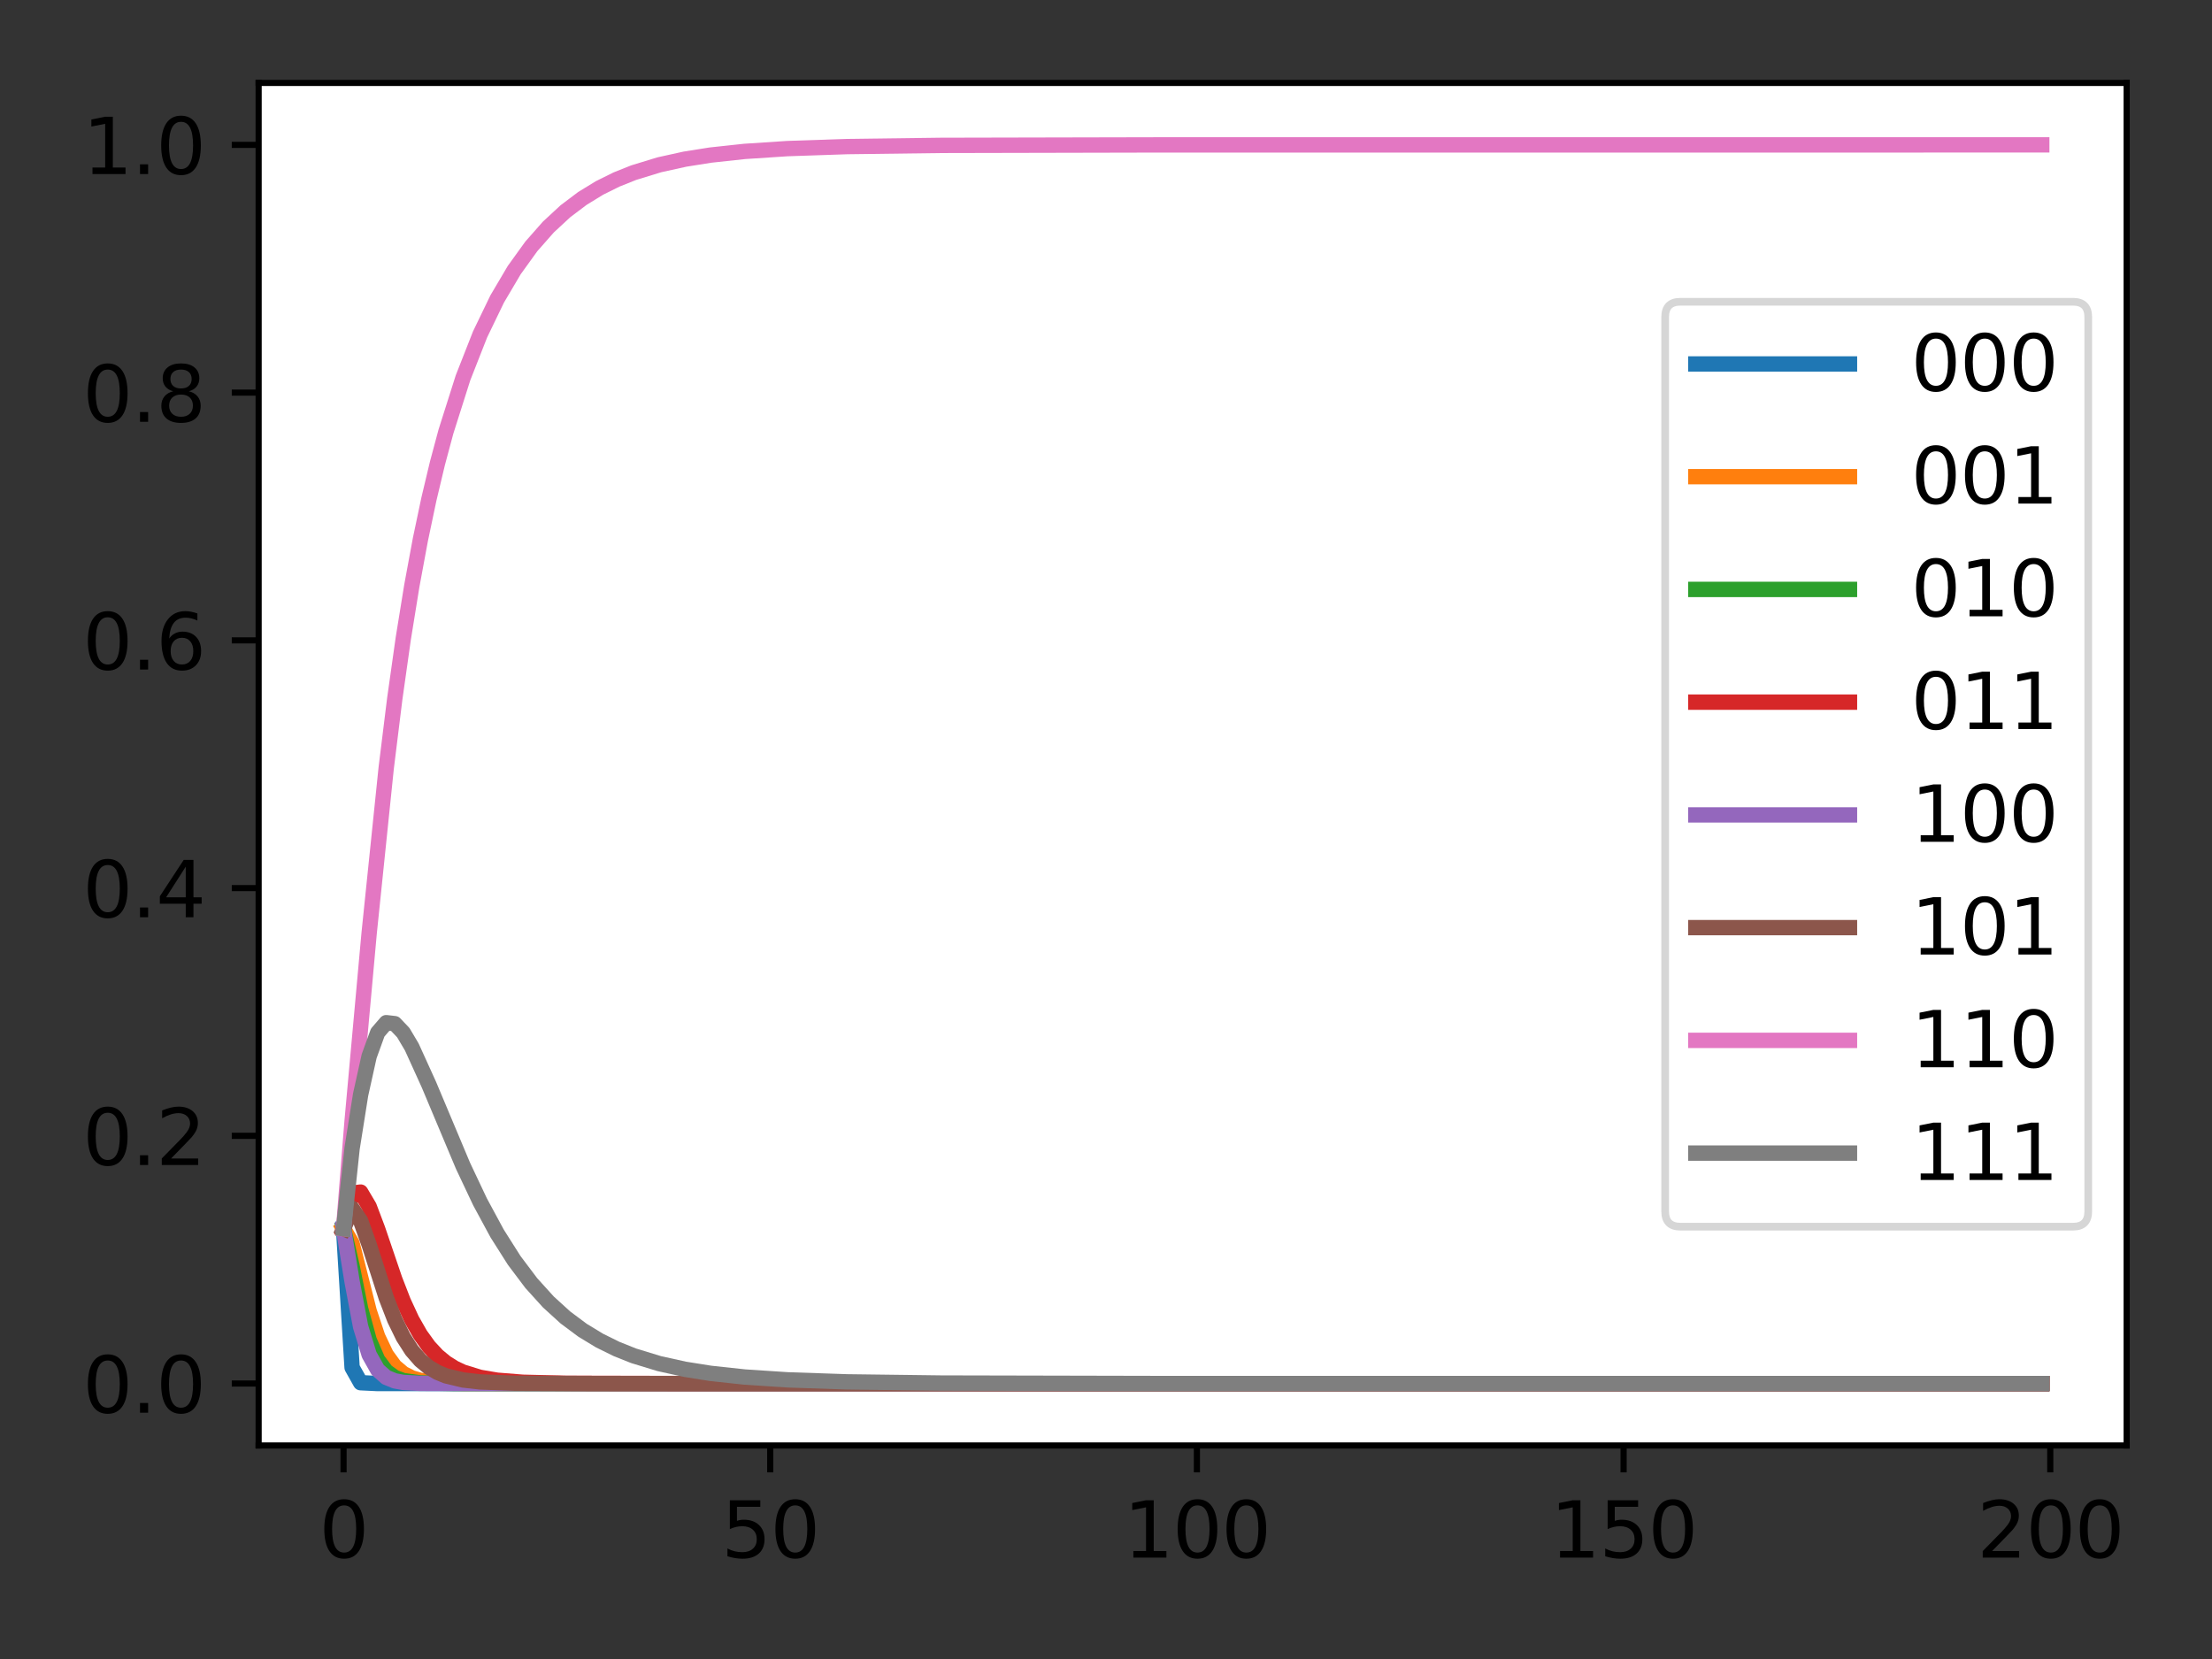 <?xml version="1.0" encoding="utf-8" standalone="no"?>
<!DOCTYPE svg PUBLIC "-//W3C//DTD SVG 1.1//EN"
  "http://www.w3.org/Graphics/SVG/1.1/DTD/svg11.dtd">
<svg xmlns:xlink="http://www.w3.org/1999/xlink" width="288pt" height="216pt" viewBox="0 0 288 216" xmlns="http://www.w3.org/2000/svg" version="1.1">
 <rect x="0" y="0" width="288" height="216" fill="#333333" stroke="none"/>
 <defs>
  <style type="text/css">*{stroke-linejoin: round; stroke-linecap: butt}</style>
 </defs>
 <g id="figure_1">
  <g id="patch_1">
   <path d="M 0 216 
L 288 216 
L 288 0 
L 0 0 
L 0 216 
z
" style="fill: none"/>
  </g>
  <g id="axes_1">
   <g id="patch_2">
    <path d="M 33.675 188.2 
L 276.888 188.2 
L 276.888 10.8 
L 33.675 10.8 
z
" style="fill: #ffffff"/>
   </g>
   <g id="matplotlib.axis_1">
    <g id="xtick_1">
     <g id="line2d_1">
      <defs>
       <path id="mf834d69f8b" d="M 0 0 
L 0 3.5 
" style="stroke: #000000; stroke-width: 0.8"/>
      </defs>
      <g>
       <use xlink:href="#mf834d69f8b" x="44.73" y="188.2" style="stroke: #000000; stroke-width: 0.8"/>
      </g>
     </g>
     <g id="text_1">
      <!-- 0 -->
      <g transform="translate(41.549 202.798) scale(0.1 -0.1)">
       <defs>
        <path id="DejaVuSans-30" d="M 2034 4250 
Q 1547 4250 1301 3770 
Q 1056 3291 1056 2328 
Q 1056 1369 1301 889 
Q 1547 409 2034 409 
Q 2525 409 2770 889 
Q 3016 1369 3016 2328 
Q 3016 3291 2770 3770 
Q 2525 4250 2034 4250 
z
M 2034 4750 
Q 2819 4750 3233 4129 
Q 3647 3509 3647 2328 
Q 3647 1150 3233 529 
Q 2819 -91 2034 -91 
Q 1250 -91 836 529 
Q 422 1150 422 2328 
Q 422 3509 836 4129 
Q 1250 4750 2034 4750 
z
" transform="scale(0.016)"/>
       </defs>
       <use xlink:href="#DejaVuSans-30"/>
      </g>
     </g>
    </g>
    <g id="xtick_2">
     <g id="line2d_2">
      <g>
       <use xlink:href="#mf834d69f8b" x="100.284" y="188.2" style="stroke: #000000; stroke-width: 0.8"/>
      </g>
     </g>
     <g id="text_2">
      <!-- 50 -->
      <g transform="translate(93.921 202.798) scale(0.1 -0.1)">
       <defs>
        <path id="DejaVuSans-35" d="M 691 4666 
L 3169 4666 
L 3169 4134 
L 1269 4134 
L 1269 2991 
Q 1406 3038 1543 3061 
Q 1681 3084 1819 3084 
Q 2600 3084 3056 2656 
Q 3513 2228 3513 1497 
Q 3513 744 3044 326 
Q 2575 -91 1722 -91 
Q 1428 -91 1123 -41 
Q 819 9 494 109 
L 494 744 
Q 775 591 1075 516 
Q 1375 441 1709 441 
Q 2250 441 2565 725 
Q 2881 1009 2881 1497 
Q 2881 1984 2565 2268 
Q 2250 2553 1709 2553 
Q 1456 2553 1204 2497 
Q 953 2441 691 2322 
L 691 4666 
z
" transform="scale(0.016)"/>
       </defs>
       <use xlink:href="#DejaVuSans-35"/>
       <use xlink:href="#DejaVuSans-30" x="63.623"/>
      </g>
     </g>
    </g>
    <g id="xtick_3">
     <g id="line2d_3">
      <g>
       <use xlink:href="#mf834d69f8b" x="155.837" y="188.2" style="stroke: #000000; stroke-width: 0.8"/>
      </g>
     </g>
     <g id="text_3">
      <!-- 100 -->
      <g transform="translate(146.293 202.798) scale(0.1 -0.1)">
       <defs>
        <path id="DejaVuSans-31" d="M 794 531 
L 1825 531 
L 1825 4091 
L 703 3866 
L 703 4441 
L 1819 4666 
L 2450 4666 
L 2450 531 
L 3481 531 
L 3481 0 
L 794 0 
L 794 531 
z
" transform="scale(0.016)"/>
       </defs>
       <use xlink:href="#DejaVuSans-31"/>
       <use xlink:href="#DejaVuSans-30" x="63.623"/>
       <use xlink:href="#DejaVuSans-30" x="127.246"/>
      </g>
     </g>
    </g>
    <g id="xtick_4">
     <g id="line2d_4">
      <g>
       <use xlink:href="#mf834d69f8b" x="211.391" y="188.2" style="stroke: #000000; stroke-width: 0.8"/>
      </g>
     </g>
     <g id="text_4">
      <!-- 150 -->
      <g transform="translate(201.847 202.798) scale(0.1 -0.1)">
       <use xlink:href="#DejaVuSans-31"/>
       <use xlink:href="#DejaVuSans-35" x="63.623"/>
       <use xlink:href="#DejaVuSans-30" x="127.246"/>
      </g>
     </g>
    </g>
    <g id="xtick_5">
     <g id="line2d_5">
      <g>
       <use xlink:href="#mf834d69f8b" x="266.944" y="188.2" style="stroke: #000000; stroke-width: 0.8"/>
      </g>
     </g>
     <g id="text_5">
      <!-- 200 -->
      <g transform="translate(257.4 202.798) scale(0.1 -0.1)">
       <defs>
        <path id="DejaVuSans-32" d="M 1228 531 
L 3431 531 
L 3431 0 
L 469 0 
L 469 531 
Q 828 903 1448 1529 
Q 2069 2156 2228 2338 
Q 2531 2678 2651 2914 
Q 2772 3150 2772 3378 
Q 2772 3750 2511 3984 
Q 2250 4219 1831 4219 
Q 1534 4219 1204 4116 
Q 875 4013 500 3803 
L 500 4441 
Q 881 4594 1212 4672 
Q 1544 4750 1819 4750 
Q 2544 4750 2975 4387 
Q 3406 4025 3406 3419 
Q 3406 3131 3298 2873 
Q 3191 2616 2906 2266 
Q 2828 2175 2409 1742 
Q 1991 1309 1228 531 
z
" transform="scale(0.016)"/>
       </defs>
       <use xlink:href="#DejaVuSans-32"/>
       <use xlink:href="#DejaVuSans-30" x="63.623"/>
       <use xlink:href="#DejaVuSans-30" x="127.246"/>
      </g>
     </g>
    </g>
   </g>
   <g id="matplotlib.axis_2">
    <g id="ytick_1">
     <g id="line2d_6">
      <defs>
       <path id="mf7cd7c3f62" d="M 0 0 
L -3.5 0 
" style="stroke: #000000; stroke-width: 0.8"/>
      </defs>
      <g>
       <use xlink:href="#mf7cd7c3f62" x="33.675" y="180.136" style="stroke: #000000; stroke-width: 0.8"/>
      </g>
     </g>
     <g id="text_6">
      <!-- 0.0 -->
      <g transform="translate(10.772 183.936) scale(0.1 -0.1)">
       <defs>
        <path id="DejaVuSans-2e" d="M 684 794 
L 1344 794 
L 1344 0 
L 684 0 
L 684 794 
z
" transform="scale(0.016)"/>
       </defs>
       <use xlink:href="#DejaVuSans-30"/>
       <use xlink:href="#DejaVuSans-2e" x="63.623"/>
       <use xlink:href="#DejaVuSans-30" x="95.41"/>
      </g>
     </g>
    </g>
    <g id="ytick_2">
     <g id="line2d_7">
      <g>
       <use xlink:href="#mf7cd7c3f62" x="33.675" y="147.882" style="stroke: #000000; stroke-width: 0.8"/>
      </g>
     </g>
     <g id="text_7">
      <!-- 0.2 -->
      <g transform="translate(10.772 151.681) scale(0.1 -0.1)">
       <use xlink:href="#DejaVuSans-30"/>
       <use xlink:href="#DejaVuSans-2e" x="63.623"/>
       <use xlink:href="#DejaVuSans-32" x="95.41"/>
      </g>
     </g>
    </g>
    <g id="ytick_3">
     <g id="line2d_8">
      <g>
       <use xlink:href="#mf7cd7c3f62" x="33.675" y="115.627" style="stroke: #000000; stroke-width: 0.8"/>
      </g>
     </g>
     <g id="text_8">
      <!-- 0.4 -->
      <g transform="translate(10.772 119.426) scale(0.1 -0.1)">
       <defs>
        <path id="DejaVuSans-34" d="M 2419 4116 
L 825 1625 
L 2419 1625 
L 2419 4116 
z
M 2253 4666 
L 3047 4666 
L 3047 1625 
L 3713 1625 
L 3713 1100 
L 3047 1100 
L 3047 0 
L 2419 0 
L 2419 1100 
L 313 1100 
L 313 1709 
L 2253 4666 
z
" transform="scale(0.016)"/>
       </defs>
       <use xlink:href="#DejaVuSans-30"/>
       <use xlink:href="#DejaVuSans-2e" x="63.623"/>
       <use xlink:href="#DejaVuSans-34" x="95.41"/>
      </g>
     </g>
    </g>
    <g id="ytick_4">
     <g id="line2d_9">
      <g>
       <use xlink:href="#mf7cd7c3f62" x="33.675" y="83.373" style="stroke: #000000; stroke-width: 0.8"/>
      </g>
     </g>
     <g id="text_9">
      <!-- 0.6 -->
      <g transform="translate(10.772 87.172) scale(0.1 -0.1)">
       <defs>
        <path id="DejaVuSans-36" d="M 2113 2584 
Q 1688 2584 1439 2293 
Q 1191 2003 1191 1497 
Q 1191 994 1439 701 
Q 1688 409 2113 409 
Q 2538 409 2786 701 
Q 3034 994 3034 1497 
Q 3034 2003 2786 2293 
Q 2538 2584 2113 2584 
z
M 3366 4563 
L 3366 3988 
Q 3128 4100 2886 4159 
Q 2644 4219 2406 4219 
Q 1781 4219 1451 3797 
Q 1122 3375 1075 2522 
Q 1259 2794 1537 2939 
Q 1816 3084 2150 3084 
Q 2853 3084 3261 2657 
Q 3669 2231 3669 1497 
Q 3669 778 3244 343 
Q 2819 -91 2113 -91 
Q 1303 -91 875 529 
Q 447 1150 447 2328 
Q 447 3434 972 4092 
Q 1497 4750 2381 4750 
Q 2619 4750 2861 4703 
Q 3103 4656 3366 4563 
z
" transform="scale(0.016)"/>
       </defs>
       <use xlink:href="#DejaVuSans-30"/>
       <use xlink:href="#DejaVuSans-2e" x="63.623"/>
       <use xlink:href="#DejaVuSans-36" x="95.41"/>
      </g>
     </g>
    </g>
    <g id="ytick_5">
     <g id="line2d_10">
      <g>
       <use xlink:href="#mf7cd7c3f62" x="33.675" y="51.118" style="stroke: #000000; stroke-width: 0.8"/>
      </g>
     </g>
     <g id="text_10">
      <!-- 0.8 -->
      <g transform="translate(10.772 54.917) scale(0.1 -0.1)">
       <defs>
        <path id="DejaVuSans-38" d="M 2034 2216 
Q 1584 2216 1326 1975 
Q 1069 1734 1069 1313 
Q 1069 891 1326 650 
Q 1584 409 2034 409 
Q 2484 409 2743 651 
Q 3003 894 3003 1313 
Q 3003 1734 2745 1975 
Q 2488 2216 2034 2216 
z
M 1403 2484 
Q 997 2584 770 2862 
Q 544 3141 544 3541 
Q 544 4100 942 4425 
Q 1341 4750 2034 4750 
Q 2731 4750 3128 4425 
Q 3525 4100 3525 3541 
Q 3525 3141 3298 2862 
Q 3072 2584 2669 2484 
Q 3125 2378 3379 2068 
Q 3634 1759 3634 1313 
Q 3634 634 3220 271 
Q 2806 -91 2034 -91 
Q 1263 -91 848 271 
Q 434 634 434 1313 
Q 434 1759 690 2068 
Q 947 2378 1403 2484 
z
M 1172 3481 
Q 1172 3119 1398 2916 
Q 1625 2713 2034 2713 
Q 2441 2713 2670 2916 
Q 2900 3119 2900 3481 
Q 2900 3844 2670 4047 
Q 2441 4250 2034 4250 
Q 1625 4250 1398 4047 
Q 1172 3844 1172 3481 
z
" transform="scale(0.016)"/>
       </defs>
       <use xlink:href="#DejaVuSans-30"/>
       <use xlink:href="#DejaVuSans-2e" x="63.623"/>
       <use xlink:href="#DejaVuSans-38" x="95.41"/>
      </g>
     </g>
    </g>
    <g id="ytick_6">
     <g id="line2d_11">
      <g>
       <use xlink:href="#mf7cd7c3f62" x="33.675" y="18.864" style="stroke: #000000; stroke-width: 0.8"/>
      </g>
     </g>
     <g id="text_11">
      <!-- 1.0 -->
      <g transform="translate(10.772 22.663) scale(0.1 -0.1)">
       <use xlink:href="#DejaVuSans-31"/>
       <use xlink:href="#DejaVuSans-2e" x="63.623"/>
       <use xlink:href="#DejaVuSans-30" x="95.41"/>
      </g>
     </g>
    </g>
   </g>
   <g id="line2d_12">
    <path d="M 44.73 159.977 
L 45.841 178.051 
L 46.952 180.028 
L 49.174 180.136 
L 265.833 180.136 
L 265.833 180.136 
" clip-path="url(#pc58de41b67)" style="fill: none; stroke: #1f77b4; stroke-width: 2; stroke-linecap: square"/>
   </g>
   <g id="line2d_13">
    <path d="M 44.73 159.977 
L 45.841 161.881 
L 48.063 170.692 
L 49.174 174.032 
L 50.286 176.374 
L 51.397 177.898 
L 52.508 178.838 
L 53.619 179.398 
L 54.73 179.722 
L 56.952 180.01 
L 60.285 180.116 
L 75.84 180.136 
L 265.833 180.136 
L 265.833 180.136 
" clip-path="url(#pc58de41b67)" style="fill: none; stroke: #ff7f0e; stroke-width: 2; stroke-linecap: square"/>
   </g>
   <g id="line2d_14">
    <path d="M 44.73 159.977 
L 45.841 164.834 
L 46.952 170.393 
L 48.063 174.471 
L 49.174 177.052 
L 50.286 178.539 
L 51.397 179.339 
L 52.508 179.749 
L 54.73 180.05 
L 59.174 180.133 
L 119.172 180.136 
L 265.833 180.136 
L 265.833 180.136 
" clip-path="url(#pc58de41b67)" style="fill: none; stroke: #2ca02c; stroke-width: 2; stroke-linecap: square"/>
   </g>
   <g id="line2d_15">
    <path d="M 44.73 159.977 
L 45.841 155.339 
L 46.952 155.207 
L 48.063 157.087 
L 49.174 160.032 
L 51.397 166.57 
L 52.508 169.428 
L 53.619 171.83 
L 54.73 173.778 
L 55.841 175.318 
L 56.952 176.514 
L 58.063 177.43 
L 59.174 178.124 
L 60.285 178.647 
L 62.507 179.328 
L 64.729 179.702 
L 68.063 179.968 
L 73.618 180.102 
L 90.284 180.136 
L 265.833 180.136 
L 265.833 180.136 
" clip-path="url(#pc58de41b67)" style="fill: none; stroke: #d62728; stroke-width: 2; stroke-linecap: square"/>
   </g>
   <g id="line2d_16">
    <path d="M 44.73 159.977 
L 45.841 166.86 
L 46.952 172.734 
L 48.063 176.376 
L 49.174 178.353 
L 50.286 179.333 
L 51.397 179.788 
L 52.508 179.99 
L 54.73 180.112 
L 64.729 180.136 
L 265.833 180.136 
L 265.833 180.136 
" clip-path="url(#pc58de41b67)" style="fill: none; stroke: #9467bd; stroke-width: 2; stroke-linecap: square"/>
   </g>
   <g id="line2d_17">
    <path d="M 44.73 159.977 
L 45.841 157.323 
L 46.952 158.949 
L 48.063 162.058 
L 50.286 168.962 
L 51.397 171.824 
L 52.508 174.101 
L 53.619 175.833 
L 54.73 177.108 
L 55.841 178.028 
L 56.952 178.68 
L 58.063 179.137 
L 60.285 179.672 
L 62.507 179.924 
L 66.952 180.093 
L 78.062 180.136 
L 265.833 180.136 
L 265.833 180.136 
" clip-path="url(#pc58de41b67)" style="fill: none; stroke: #8c564b; stroke-width: 2; stroke-linecap: square"/>
   </g>
   <g id="line2d_18">
    <path d="M 44.73 159.977 
L 45.841 146.002 
L 48.063 121.492 
L 50.286 99.97 
L 51.397 90.982 
L 52.508 83.127 
L 53.619 76.27 
L 54.73 70.268 
L 55.841 64.991 
L 56.952 60.329 
L 58.063 56.188 
L 60.285 49.186 
L 62.507 43.535 
L 64.729 38.932 
L 66.952 35.166 
L 69.174 32.083 
L 71.396 29.56 
L 73.618 27.502 
L 75.84 25.827 
L 78.062 24.467 
L 80.284 23.366 
L 82.507 22.478 
L 85.84 21.457 
L 89.173 20.722 
L 92.506 20.193 
L 96.95 19.713 
L 102.506 19.348 
L 110.283 19.084 
L 122.505 18.928 
L 150.282 18.867 
L 265.833 18.864 
L 265.833 18.864 
" clip-path="url(#pc58de41b67)" style="fill: none; stroke: #e377c2; stroke-width: 2; stroke-linecap: square"/>
   </g>
   <g id="line2d_19">
    <path d="M 44.73 159.977 
L 45.841 149.529 
L 46.952 142.522 
L 48.063 137.512 
L 49.174 134.444 
L 50.286 133.151 
L 51.397 133.28 
L 52.508 134.449 
L 53.619 136.323 
L 55.841 141.215 
L 60.285 151.79 
L 62.507 156.492 
L 64.729 160.601 
L 66.952 164.109 
L 69.174 167.06 
L 71.396 169.513 
L 73.618 171.536 
L 75.84 173.193 
L 78.062 174.543 
L 80.284 175.639 
L 82.507 176.525 
L 85.84 177.544 
L 89.173 178.278 
L 92.506 178.807 
L 96.95 179.287 
L 102.506 179.652 
L 110.283 179.916 
L 122.505 180.072 
L 150.282 180.133 
L 265.833 180.136 
L 265.833 180.136 
" clip-path="url(#pc58de41b67)" style="fill: none; stroke: #7f7f7f; stroke-width: 2; stroke-linecap: square"/>
   </g>
   <g id="patch_3">
    <path d="M 33.675 188.2 
L 33.675 10.8 
" style="fill: none; stroke: #000000; stroke-width: 0.8; stroke-linejoin: miter; stroke-linecap: square"/>
   </g>
   <g id="patch_4">
    <path d="M 276.888 188.2 
L 276.888 10.8 
" style="fill: none; stroke: #000000; stroke-width: 0.8; stroke-linejoin: miter; stroke-linecap: square"/>
   </g>
   <g id="patch_5">
    <path d="M 33.675 188.2 
L 276.888 188.2 
" style="fill: none; stroke: #000000; stroke-width: 0.8; stroke-linejoin: miter; stroke-linecap: square"/>
   </g>
   <g id="patch_6">
    <path d="M 33.675 10.8 
L 276.888 10.8 
" style="fill: none; stroke: #000000; stroke-width: 0.8; stroke-linejoin: miter; stroke-linecap: square"/>
   </g>
   <g id="legend_1">
    <g id="patch_7">
     <path d="M 218.801 159.713 
L 269.888 159.713 
Q 271.888 159.713 271.888 157.713 
L 271.888 41.288 
Q 271.888 39.288 269.888 39.288 
L 218.801 39.288 
Q 216.801 39.288 216.801 41.288 
L 216.801 157.713 
Q 216.801 159.713 218.801 159.713 
z
" style="fill: #ffffff; opacity: 0.8; stroke: #cccccc; stroke-linejoin: miter"/>
    </g>
    <g id="line2d_20">
     <path d="M 220.801 47.386 
L 230.801 47.386 
L 240.801 47.386 
" style="fill: none; stroke: #1f77b4; stroke-width: 2; stroke-linecap: square"/>
    </g>
    <g id="text_12">
     <!-- 000 -->
     <g transform="translate(248.801 50.886) scale(0.1 -0.1)">
      <use xlink:href="#DejaVuSans-30"/>
      <use xlink:href="#DejaVuSans-30" x="63.623"/>
      <use xlink:href="#DejaVuSans-30" x="127.246"/>
     </g>
    </g>
    <g id="line2d_21">
     <path d="M 220.801 62.064 
L 230.801 62.064 
L 240.801 62.064 
" style="fill: none; stroke: #ff7f0e; stroke-width: 2; stroke-linecap: square"/>
    </g>
    <g id="text_13">
     <!-- 001 -->
     <g transform="translate(248.801 65.564) scale(0.1 -0.1)">
      <use xlink:href="#DejaVuSans-30"/>
      <use xlink:href="#DejaVuSans-30" x="63.623"/>
      <use xlink:href="#DejaVuSans-31" x="127.246"/>
     </g>
    </g>
    <g id="line2d_22">
     <path d="M 220.801 76.742 
L 230.801 76.742 
L 240.801 76.742 
" style="fill: none; stroke: #2ca02c; stroke-width: 2; stroke-linecap: square"/>
    </g>
    <g id="text_14">
     <!-- 010 -->
     <g transform="translate(248.801 80.242) scale(0.1 -0.1)">
      <use xlink:href="#DejaVuSans-30"/>
      <use xlink:href="#DejaVuSans-31" x="63.623"/>
      <use xlink:href="#DejaVuSans-30" x="127.246"/>
     </g>
    </g>
    <g id="line2d_23">
     <path d="M 220.801 91.42 
L 230.801 91.42 
L 240.801 91.42 
" style="fill: none; stroke: #d62728; stroke-width: 2; stroke-linecap: square"/>
    </g>
    <g id="text_15">
     <!-- 011 -->
     <g transform="translate(248.801 94.92) scale(0.1 -0.1)">
      <use xlink:href="#DejaVuSans-30"/>
      <use xlink:href="#DejaVuSans-31" x="63.623"/>
      <use xlink:href="#DejaVuSans-31" x="127.246"/>
     </g>
    </g>
    <g id="line2d_24">
     <path d="M 220.801 106.098 
L 230.801 106.098 
L 240.801 106.098 
" style="fill: none; stroke: #9467bd; stroke-width: 2; stroke-linecap: square"/>
    </g>
    <g id="text_16">
     <!-- 100 -->
     <g transform="translate(248.801 109.598) scale(0.1 -0.1)">
      <use xlink:href="#DejaVuSans-31"/>
      <use xlink:href="#DejaVuSans-30" x="63.623"/>
      <use xlink:href="#DejaVuSans-30" x="127.246"/>
     </g>
    </g>
    <g id="line2d_25">
     <path d="M 220.801 120.777 
L 230.801 120.777 
L 240.801 120.777 
" style="fill: none; stroke: #8c564b; stroke-width: 2; stroke-linecap: square"/>
    </g>
    <g id="text_17">
     <!-- 101 -->
     <g transform="translate(248.801 124.277) scale(0.1 -0.1)">
      <use xlink:href="#DejaVuSans-31"/>
      <use xlink:href="#DejaVuSans-30" x="63.623"/>
      <use xlink:href="#DejaVuSans-31" x="127.246"/>
     </g>
    </g>
    <g id="line2d_26">
     <path d="M 220.801 135.455 
L 230.801 135.455 
L 240.801 135.455 
" style="fill: none; stroke: #e377c2; stroke-width: 2; stroke-linecap: square"/>
    </g>
    <g id="text_18">
     <!-- 110 -->
     <g transform="translate(248.801 138.955) scale(0.1 -0.1)">
      <use xlink:href="#DejaVuSans-31"/>
      <use xlink:href="#DejaVuSans-31" x="63.623"/>
      <use xlink:href="#DejaVuSans-30" x="127.246"/>
     </g>
    </g>
    <g id="line2d_27">
     <path d="M 220.801 150.133 
L 230.801 150.133 
L 240.801 150.133 
" style="fill: none; stroke: #7f7f7f; stroke-width: 2; stroke-linecap: square"/>
    </g>
    <g id="text_19">
     <!-- 111 -->
     <g transform="translate(248.801 153.633) scale(0.1 -0.1)">
      <use xlink:href="#DejaVuSans-31"/>
      <use xlink:href="#DejaVuSans-31" x="63.623"/>
      <use xlink:href="#DejaVuSans-31" x="127.246"/>
     </g>
    </g>
   </g>
  </g>
 </g>
 <defs>
  <clipPath id="pc58de41b67">
   <rect x="33.675" y="10.8" width="243.213" height="177.4"/>
  </clipPath>
 </defs>
</svg>
